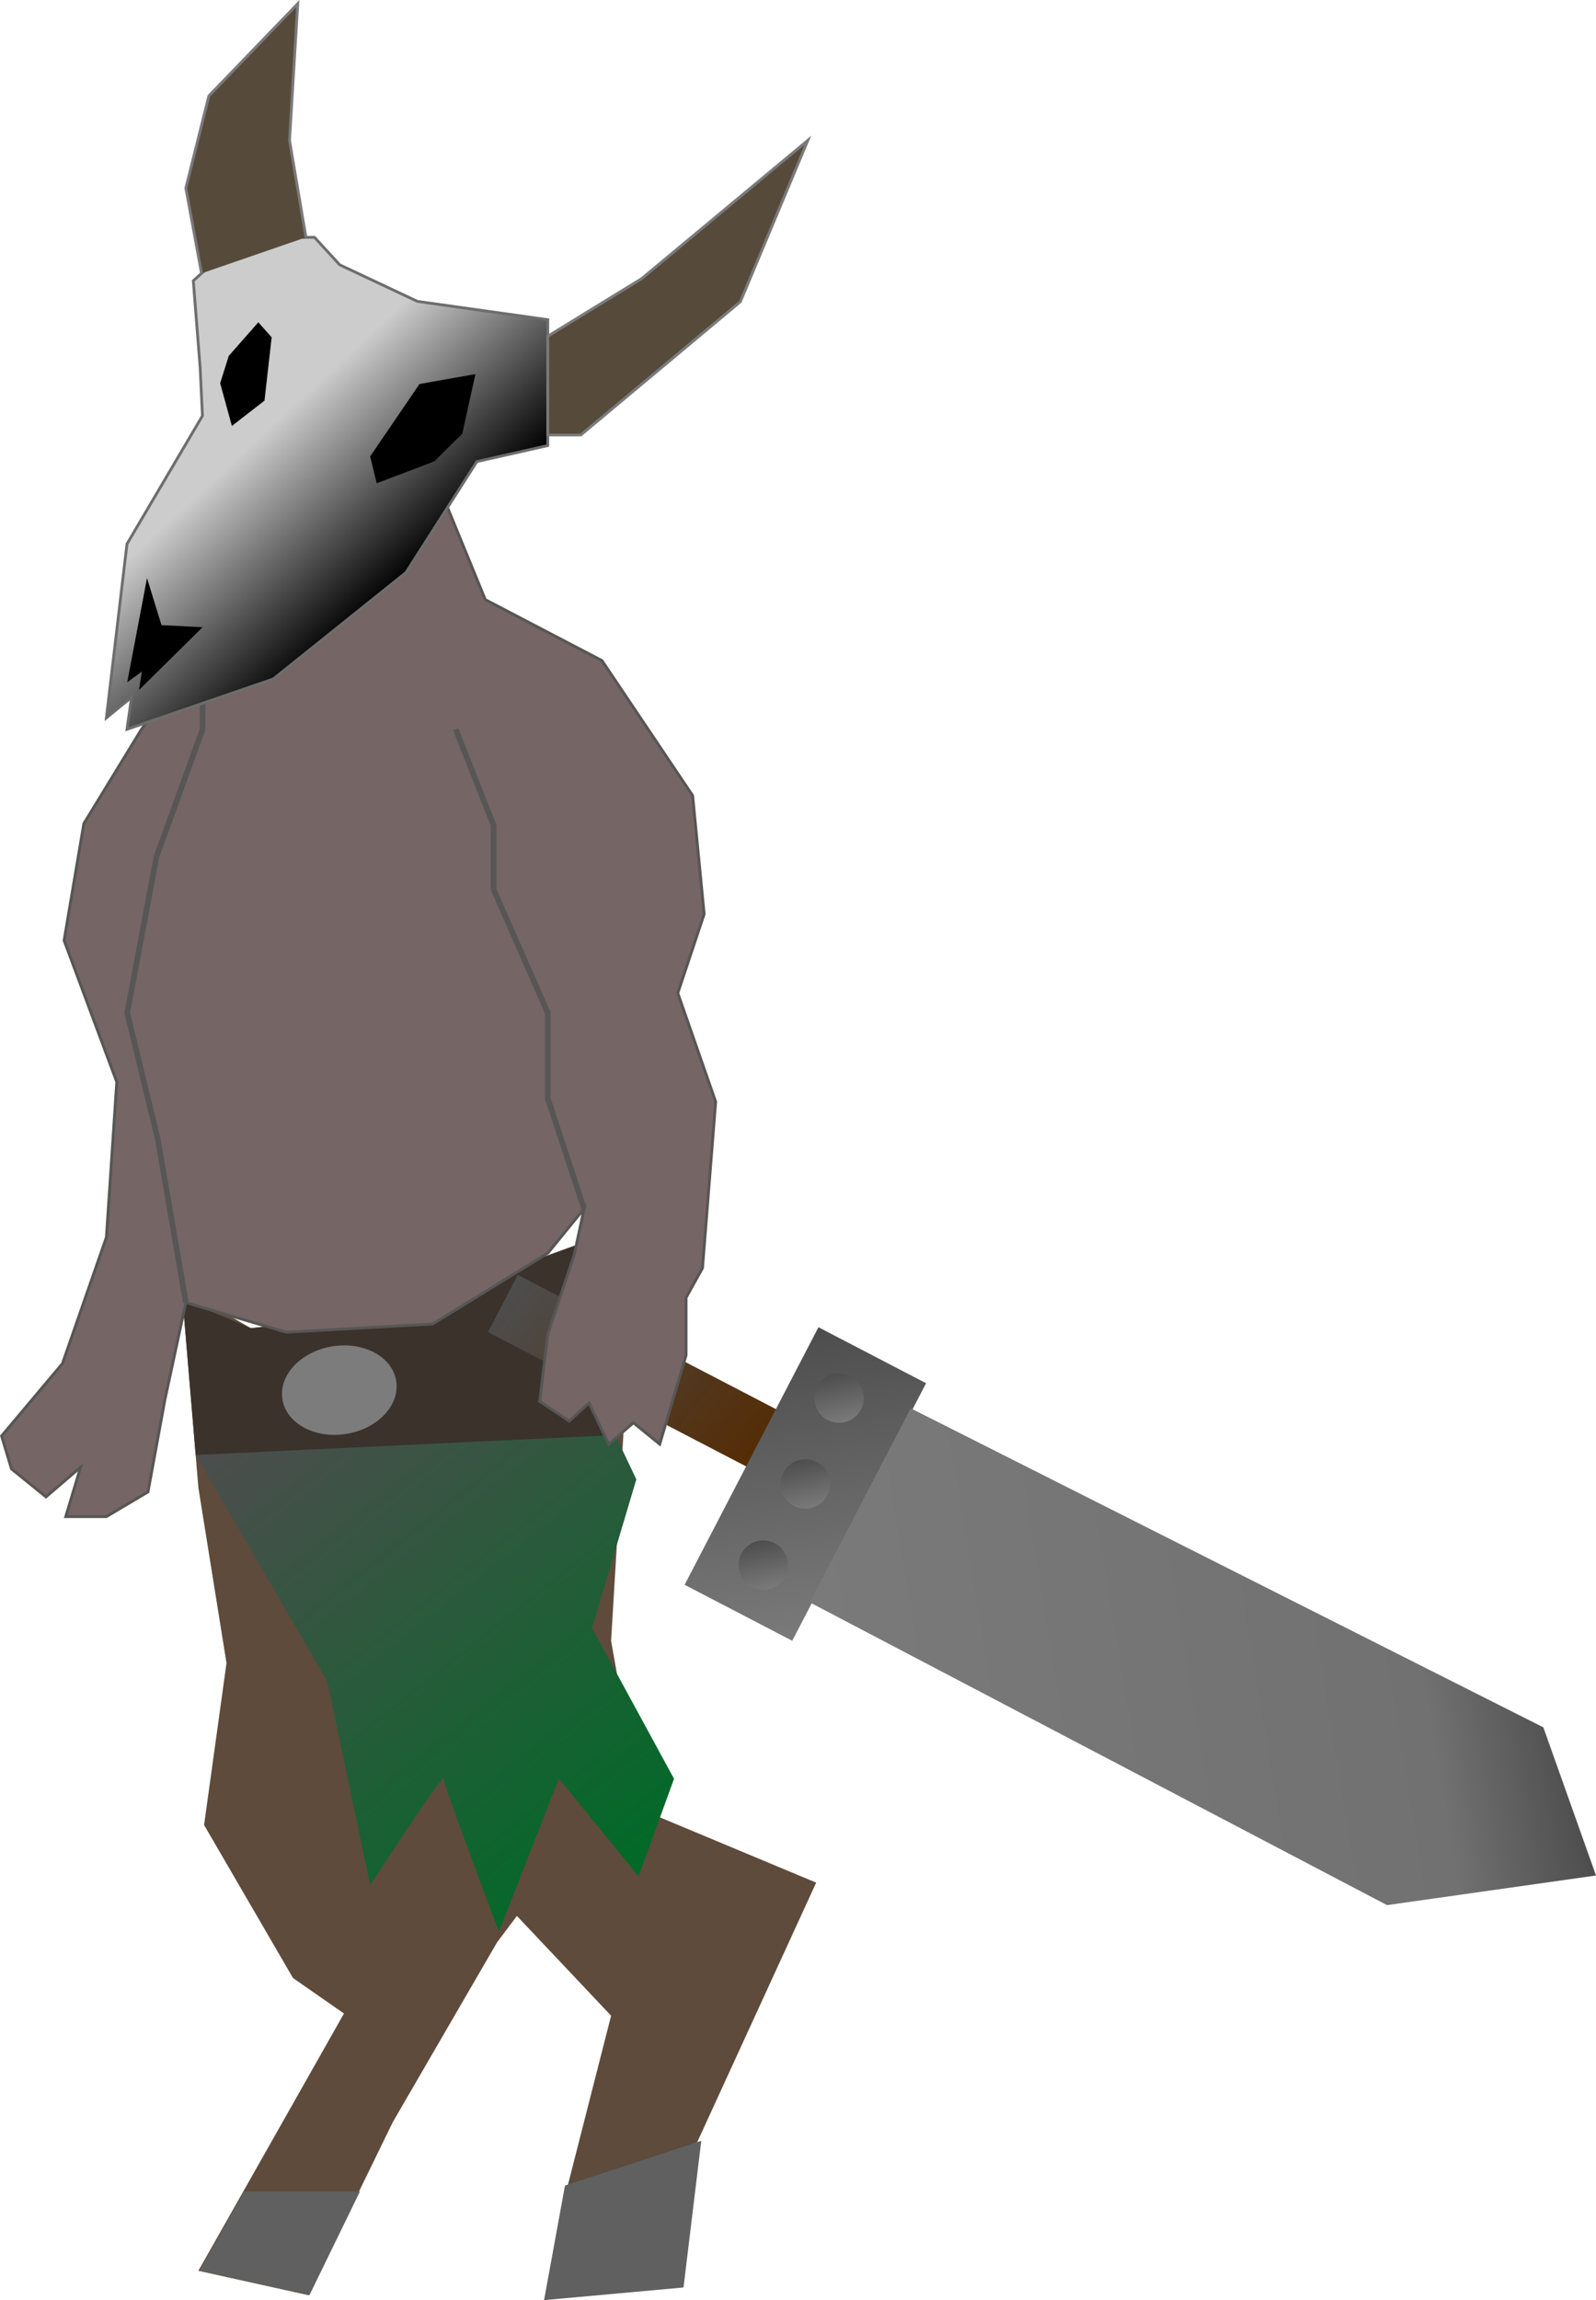 <svg xmlns="http://www.w3.org/2000/svg" xmlns:xlink="http://www.w3.org/1999/xlink" viewBox="0 0 569.63 820.54"><defs><style>.cls-1{fill:#5e4b3b;}.cls-2{fill:#3a322b;}.cls-3{fill:url(#linear-gradient);}.cls-4{fill:#7c7c7c;}.cls-5{fill:#606060;}.cls-6{fill:url(#linear-gradient-2);}.cls-7{fill:#756565;}.cls-7,.cls-8{stroke:#565655;}.cls-14,.cls-15,.cls-7,.cls-8{stroke-miterlimit:10;}.cls-8{fill:none;stroke-width:2px;}.cls-9{fill:url(#linear-gradient-3);}.cls-10{fill:url(#linear-gradient-4);}.cls-11{fill:url(#linear-gradient-5);}.cls-12{fill:url(#linear-gradient-6);}.cls-13{fill:url(#linear-gradient-7);}.cls-14{stroke:#6d6d6d;fill:url(#linear-gradient-8);}.cls-15{fill:#564a3b;stroke:#7a7a7a;}</style><linearGradient id="linear-gradient" x1="844.59" y1="594.24" x2="978.59" y2="763.58" gradientUnits="userSpaceOnUse"><stop offset="0" stop-color="#4d4d4d"/><stop offset="1" stop-color="#006a27"/></linearGradient><linearGradient id="linear-gradient-2" x1="934.49" y1="579.9" x2="1041.46" y2="612.61" gradientTransform="translate(-13.59 -285.96) scale(1 1.47)" gradientUnits="userSpaceOnUse"><stop offset="0" stop-color="#4d4d4d"/><stop offset="1" stop-color="#552a00"/></linearGradient><linearGradient id="linear-gradient-3" x1="1003.36" y1="599.44" x2="1067.9" y2="680.99" gradientTransform="translate(-90.37 -28.33) scale(1.08 1.03)" gradientUnits="userSpaceOnUse"><stop offset="0" stop-color="#4d4d4d"/><stop offset="1" stop-color="#7a7a7a"/></linearGradient><linearGradient id="linear-gradient-4" x1="1033.24" y1="475.8" x2="1188.01" y2="671.38" gradientTransform="matrix(-0.5, 0.96, -0.91, -0.47, 1501.73, -206.47)" gradientUnits="userSpaceOnUse"><stop offset="0" stop-color="#4d4d4d"/><stop offset="0.19" stop-color="#727171"/><stop offset="1" stop-color="#7a7a7a"/></linearGradient><linearGradient id="linear-gradient-5" x1="297.58" y1="490.15" x2="301.38" y2="507.36" gradientTransform="matrix(1, 0, 0, 1, 0, 0)" xlink:href="#linear-gradient-3"/><linearGradient id="linear-gradient-6" x1="285.54" y1="520.79" x2="289.35" y2="538" gradientTransform="matrix(1, 0, 0, 1, 0, 0)" xlink:href="#linear-gradient-3"/><linearGradient id="linear-gradient-7" x1="270.51" y1="549.72" x2="274.31" y2="566.92" gradientTransform="matrix(1, 0, 0, 1, 0, 0)" xlink:href="#linear-gradient-3"/><linearGradient id="linear-gradient-8" x1="52.19" y1="115.84" x2="140.35" y2="210.39" gradientUnits="userSpaceOnUse"><stop offset="0.44" stop-color="#ccc"/><stop offset="1"/></linearGradient></defs><g id="legs"><polygon class="cls-1" points="64.84 459.57 70.81 530.78 80.84 593.28 72.84 651.04 104.57 705.63 122.77 718.29 70.81 810.07 110.11 818.78 140.18 757.06 177.37 692.97 184.49 683.48 218.11 719.08 199.52 791.88 200.31 812.45 243.04 812.45 243.04 776.84 291.3 671.61 228.79 645.5 218.11 585.37 224.05 485.68 213.36 441.37 139.39 468.27 89.54 473.81 64.84 459.57"/><path class="cls-2" d="M810.33,562.28,815,617.67s90.84,8.65,93.21,8.65,56.57-15.82,56.57-15.82L958.51,540l-74,26.9-49.84,5.54Z" transform="translate(-745.15 -98.63)"/><path class="cls-3" d="M815,617.67l46.92,80.65,15.36,72.79s26.18-40.35,26.18-38,19.78,54.59,19.78,54.59l21.37-54.59L973.06,768l12.66-34.81-29.27-53.81,15.82-53-7.52-15.82" transform="translate(-745.15 -98.63)"/><ellipse class="cls-4" cx="866.25" cy="594.53" rx="20.57" ry="15.82" transform="translate(-830.15 49.85) rotate(-9.34)"/><polyline class="cls-5" points="71.14 810.07 87.15 781.8 128.46 781.8 110.44 818.78 71.14 810.07"/><polyline class="cls-5" points="194.18 820.54 201.65 779.68 250.29 763.72 243.95 816.03 194.18 820.54"/></g><g id="body"><rect class="cls-6" x="918.31" y="577.99" width="112.17" height="23.03" transform="translate(-363.36 -481.64) rotate(27.47)"/><polygon class="cls-7" points="109.2 181.62 156.19 172.41 173.22 213.92 214.85 235.65 247.22 283.81 251.33 326.09 241.92 354.28 255.44 393.04 250.74 452.36 244.87 462.93 244.87 483.48 235.47 515.2 226.07 507.56 217.26 515.2 210.22 500.51 203.17 506.97 192.6 499.93 195.51 475.85 204.93 447.66 208.46 431.21 195.51 447.07 154.43 472.32 102.16 475.26 66.33 464.69 58.86 499.34 52.83 532.23 37.97 541.04 23.46 541.04 28.75 523.42 16.41 533.99 4.08 524 0.56 512.26 22.29 486.42 37.97 441.37 41.67 385.99 22.87 335.49 29.92 293.79 50.48 260.17 109.2 181.62"/><polyline class="cls-8" points="208.46 431.21 195.51 391.87 195.51 361.33 176.15 317.28 176.15 294.38 162.65 260.17"/><polyline class="cls-8" points="66.33 464.69 56.35 406.55 45.41 361.33 55.87 305.54 72.31 260.17 72.31 250.89"/><rect class="cls-9" x="1010.94" y="576.25" width="43.3" height="103.56" transform="translate(-339.03 -504.14) rotate(27.47)"/><polygon class="cls-10" points="289.04 571.64 325.04 502.39 550.84 616.21 569.63 669.06 495.05 679.63 289.04 571.64"/><circle class="cls-11" cx="299.48" cy="498.75" r="8.81"/><circle class="cls-12" cx="287.44" cy="529.4" r="8.81"/><circle class="cls-13" cx="272.41" cy="558.32" r="8.81"/></g><g id="head"><polygon class="cls-14" points="72.25 148.34 45.32 194.05 37.97 256.08 46.95 248.74 45.32 260.17 97.56 242.21 144.9 204.25 170.21 164.66 195.51 158.95 195.51 114.05 148.99 107.52 121.23 94.46 112.25 84.67 86.13 84.67 68.99 100.17 71.44 131.19 72.25 148.34"/><polygon class="cls-15" points="195.51 119.95 229.01 99.4 288.33 50.07 264.25 107.62 207.28 155.19 195.51 155.19 195.51 119.95"/><polyline class="cls-15" points="109.2 84.67 103.33 50.07 106.27 1.32 74.55 34.21 66.33 67.1 71.93 97.52"/><polygon points="149.73 136.99 132.11 162.83 134.46 172.41 155.01 164.59 165 154.7 169.69 133.46 149.73 136.99"/><polygon points="94.4 142.92 96.96 120.34 92.2 114.97 81.64 126.97 78.58 136.71 82.76 151.95 94.4 142.92"/><polygon points="52.47 206.23 45.41 243.4 50.64 239.57 49.61 246.15 72.31 223.75 57.64 223.01 52.47 206.23"/></g></svg>